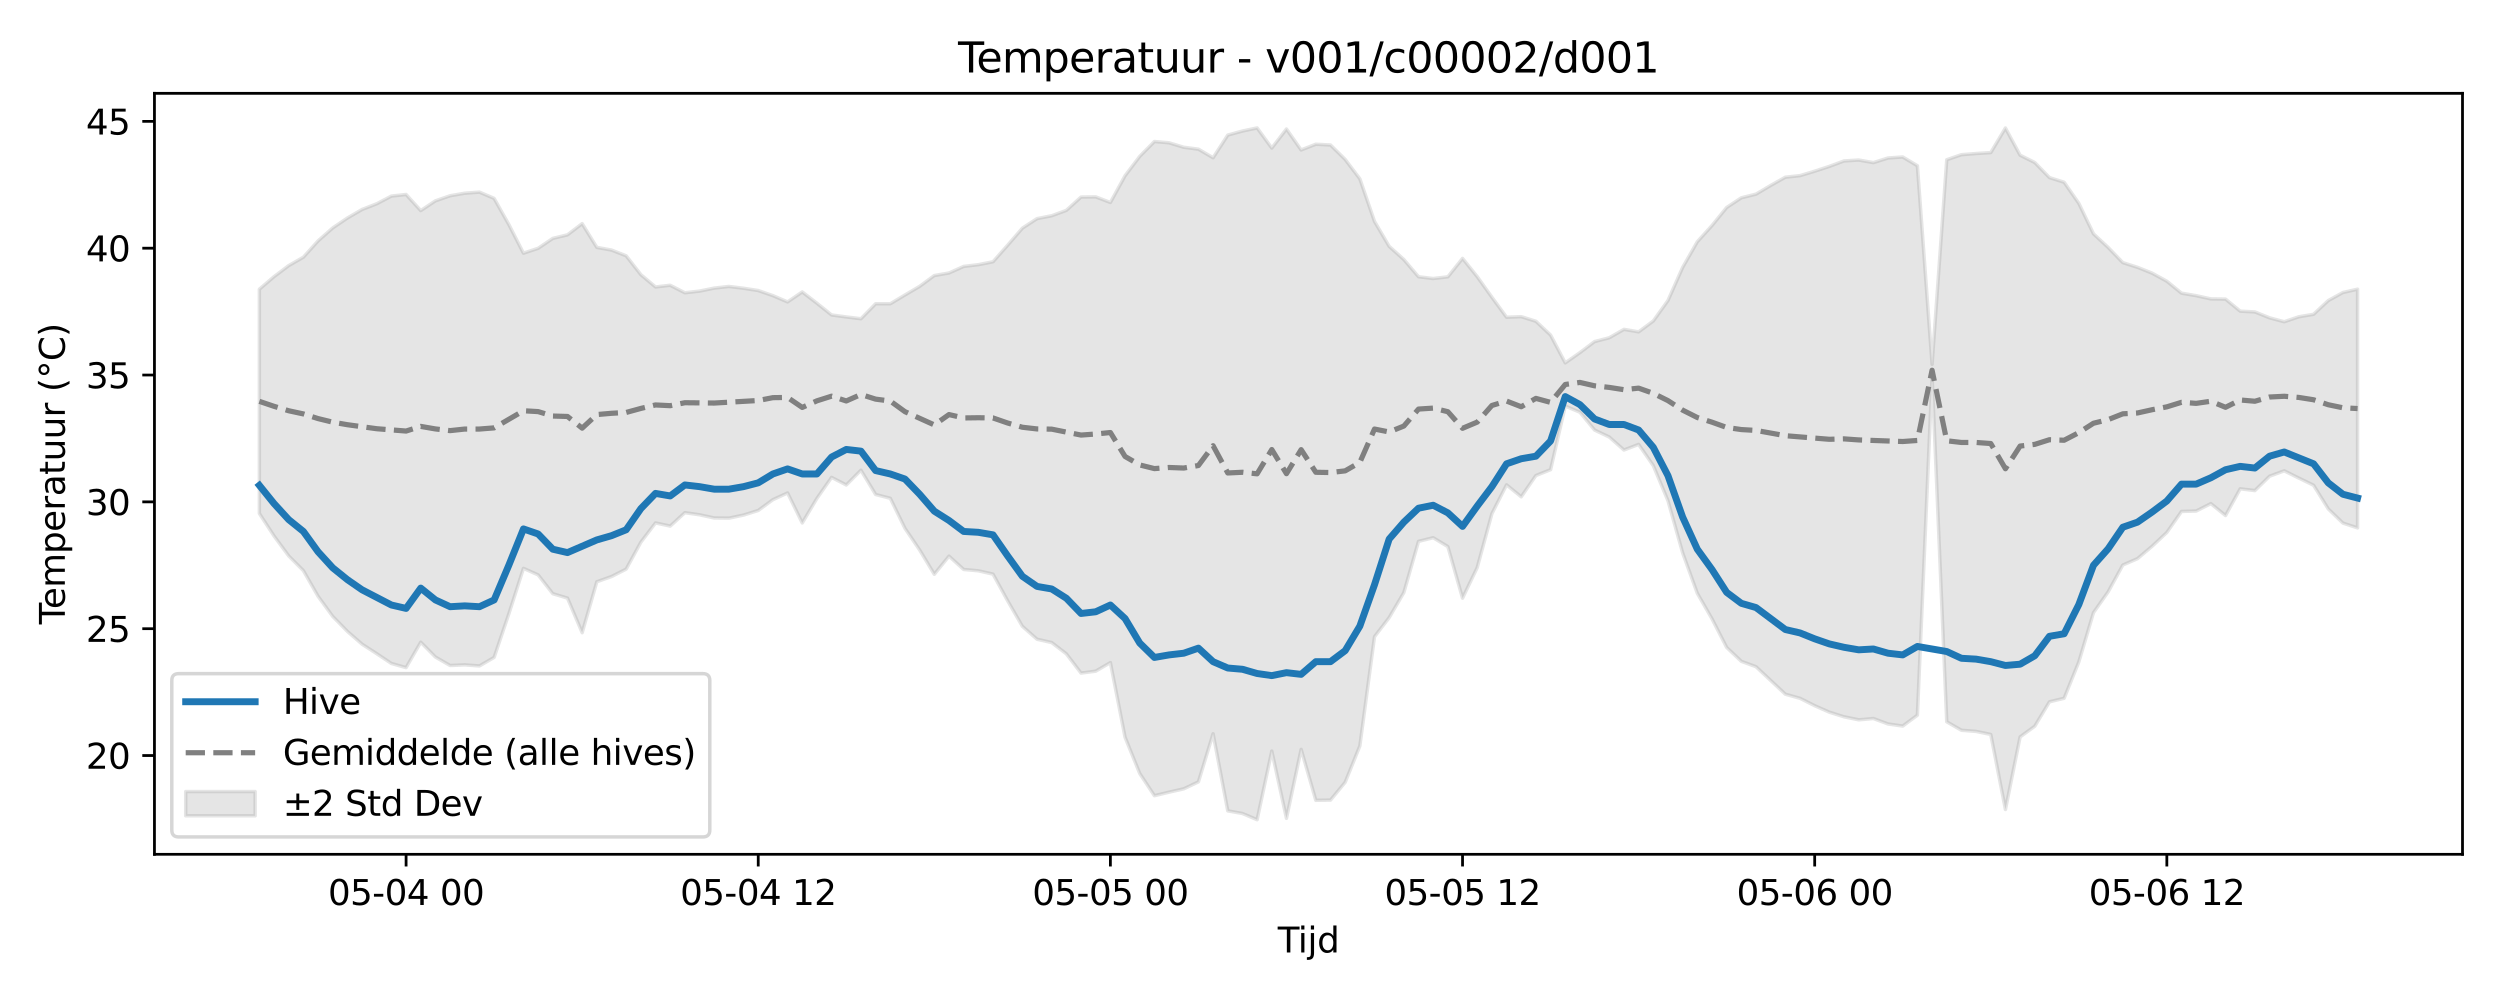 <?xml version="1.0" encoding="utf-8" standalone="no"?>
<!DOCTYPE svg PUBLIC "-//W3C//DTD SVG 1.1//EN"
  "http://www.w3.org/Graphics/SVG/1.1/DTD/svg11.dtd">
<svg xmlns:xlink="http://www.w3.org/1999/xlink" width="720pt" height="288pt" viewBox="0 0 720 288" xmlns="http://www.w3.org/2000/svg" version="1.1">
 <defs>
  <style type="text/css">*{stroke-linejoin: round; stroke-linecap: butt}</style>
 </defs>
 <g id="figure_1">
  <g id="patch_1">
   <path d="M 0 288 
L 720 288 
L 720 0 
L 0 0 
z
" style="fill: #ffffff"/>
  </g>
  <g id="axes_1">
   <g id="patch_2">
    <path d="M 44.48 246.04 
L 709.2 246.04 
L 709.2 26.88 
L 44.48 26.88 
z
" style="fill: #ffffff"/>
   </g>
   <g id="FillBetweenPolyCollection_1">
    <defs>
     <path id="m7912aedf92" d="M 74.695 -204.706 
L 74.695 -140.116 
L 78.92 -133.637 
L 83.146 -127.897 
L 87.372 -123.65 
L 91.598 -116.279 
L 95.824 -110.473 
L 100.049 -106.158 
L 104.275 -102.476 
L 108.501 -99.737 
L 112.727 -96.916 
L 116.953 -95.725 
L 121.178 -103.047 
L 125.404 -98.77 
L 129.63 -96.336 
L 133.856 -96.516 
L 138.082 -96.203 
L 142.308 -98.671 
L 146.533 -111.172 
L 150.759 -124.318 
L 154.985 -122.425 
L 159.211 -117.013 
L 163.437 -115.745 
L 167.662 -105.78 
L 171.888 -120.458 
L 176.114 -121.953 
L 180.34 -124.097 
L 184.566 -131.841 
L 188.791 -137.394 
L 193.017 -136.48 
L 197.243 -140.349 
L 201.469 -139.742 
L 205.695 -138.82 
L 209.92 -138.769 
L 214.146 -139.658 
L 218.372 -140.983 
L 222.598 -144.092 
L 226.824 -146.026 
L 231.05 -137.387 
L 235.275 -144.455 
L 239.501 -150.515 
L 243.727 -148.321 
L 247.953 -152.577 
L 252.179 -145.579 
L 256.404 -144.49 
L 260.63 -135.836 
L 264.856 -129.611 
L 269.082 -122.599 
L 273.308 -127.829 
L 277.533 -123.993 
L 281.759 -123.608 
L 285.985 -122.653 
L 290.211 -114.953 
L 294.437 -107.623 
L 298.663 -103.897 
L 302.888 -102.943 
L 307.114 -99.689 
L 311.34 -94.151 
L 315.566 -94.703 
L 319.792 -97.174 
L 324.017 -75.674 
L 328.243 -65.231 
L 332.469 -58.84 
L 336.695 -59.857 
L 340.921 -60.82 
L 345.146 -62.826 
L 349.372 -76.683 
L 353.598 -54.469 
L 357.824 -53.71 
L 362.05 -51.922 
L 366.275 -71.7 
L 370.501 -52.318 
L 374.727 -72.188 
L 378.953 -57.509 
L 383.179 -57.568 
L 387.405 -62.69 
L 391.63 -73.143 
L 395.856 -104.623 
L 400.082 -110.134 
L 404.308 -117.341 
L 408.534 -132.087 
L 412.759 -133.137 
L 416.985 -130.577 
L 421.211 -115.721 
L 425.437 -124.538 
L 429.663 -140.047 
L 433.888 -148.365 
L 438.114 -144.917 
L 442.34 -151.049 
L 446.566 -152.731 
L 450.792 -171.052 
L 455.017 -169.272 
L 459.243 -164.14 
L 463.469 -162.134 
L 467.695 -158.396 
L 471.921 -160.008 
L 476.147 -153.893 
L 480.372 -143.797 
L 484.598 -128.785 
L 488.824 -117.134 
L 493.05 -109.786 
L 497.276 -101.546 
L 501.501 -97.537 
L 505.727 -95.989 
L 509.953 -92.024 
L 514.179 -88.07 
L 518.405 -86.886 
L 522.63 -84.758 
L 526.856 -82.885 
L 531.082 -81.559 
L 535.308 -80.69 
L 539.534 -81.068 
L 543.76 -79.492 
L 547.985 -78.893 
L 552.211 -82.028 
L 556.437 -179.66 
L 560.663 -80.12 
L 564.889 -77.685 
L 569.114 -77.35 
L 573.34 -76.48 
L 577.566 -54.865 
L 581.792 -75.766 
L 586.018 -78.849 
L 590.243 -85.872 
L 594.469 -86.897 
L 598.695 -97.358 
L 602.921 -111.558 
L 607.147 -117.55 
L 611.372 -125.271 
L 615.598 -127.111 
L 619.824 -130.687 
L 624.05 -134.645 
L 628.276 -140.701 
L 632.502 -140.82 
L 636.727 -142.963 
L 640.953 -139.526 
L 645.179 -147.225 
L 649.405 -146.71 
L 653.631 -150.847 
L 657.856 -152.404 
L 662.082 -150.301 
L 666.308 -148.25 
L 670.534 -141.438 
L 674.76 -137.35 
L 678.985 -135.96 
L 678.985 -204.722 
L 678.985 -204.722 
L 674.76 -203.759 
L 670.534 -201.436 
L 666.308 -197.485 
L 662.082 -196.774 
L 657.856 -195.34 
L 653.631 -196.471 
L 649.405 -198.172 
L 645.179 -198.388 
L 640.953 -201.866 
L 636.727 -201.919 
L 632.502 -202.846 
L 628.276 -203.573 
L 624.05 -207.011 
L 619.824 -209.326 
L 615.598 -211.015 
L 611.372 -212.367 
L 607.147 -216.74 
L 602.921 -220.663 
L 598.695 -229.445 
L 594.469 -235.522 
L 590.243 -236.851 
L 586.018 -241.195 
L 581.792 -243.304 
L 577.566 -251.137 
L 573.34 -244.052 
L 569.114 -243.79 
L 564.889 -243.455 
L 560.663 -241.994 
L 556.437 -183.081 
L 552.211 -240.269 
L 547.985 -242.795 
L 543.76 -242.501 
L 539.534 -241.169 
L 535.308 -241.912 
L 531.082 -241.652 
L 526.856 -240.082 
L 522.63 -238.696 
L 518.405 -237.42 
L 514.179 -236.967 
L 509.953 -234.596 
L 505.727 -232.092 
L 501.501 -231.031 
L 497.276 -228.239 
L 493.05 -223.043 
L 488.824 -218.374 
L 484.598 -210.984 
L 480.372 -201.452 
L 476.147 -195.556 
L 471.921 -192.424 
L 467.695 -193.143 
L 463.469 -190.724 
L 459.243 -189.631 
L 455.017 -186.447 
L 450.792 -183.491 
L 446.566 -191.502 
L 442.34 -195.478 
L 438.114 -196.8 
L 433.888 -196.639 
L 429.663 -202.401 
L 425.437 -208.331 
L 421.211 -213.577 
L 416.985 -208.279 
L 412.759 -207.789 
L 408.534 -208.291 
L 404.308 -213.256 
L 400.082 -217.054 
L 395.856 -224.249 
L 391.63 -236.512 
L 387.405 -242.095 
L 383.179 -246.243 
L 378.953 -246.464 
L 374.727 -244.813 
L 370.501 -250.843 
L 366.275 -245.362 
L 362.05 -251.158 
L 357.824 -250.263 
L 353.598 -249.098 
L 349.372 -242.57 
L 345.146 -245.043 
L 340.921 -245.588 
L 336.695 -246.875 
L 332.469 -247.243 
L 328.243 -242.963 
L 324.017 -237.39 
L 319.792 -229.689 
L 315.566 -231.307 
L 311.34 -231.251 
L 307.114 -227.418 
L 302.888 -225.868 
L 298.663 -225.036 
L 294.437 -222.284 
L 290.211 -217.389 
L 285.985 -212.612 
L 281.759 -211.778 
L 277.533 -211.271 
L 273.308 -209.383 
L 269.082 -208.647 
L 264.856 -205.531 
L 260.63 -203.04 
L 256.404 -200.515 
L 252.179 -200.521 
L 247.953 -196.203 
L 243.727 -196.724 
L 239.501 -197.29 
L 235.275 -200.672 
L 231.05 -203.925 
L 226.824 -201.049 
L 222.598 -202.861 
L 218.372 -204.326 
L 214.146 -204.982 
L 209.92 -205.505 
L 205.695 -205.027 
L 201.469 -204.167 
L 197.243 -203.682 
L 193.017 -205.846 
L 188.791 -205.358 
L 184.566 -208.902 
L 180.34 -214.333 
L 176.114 -215.989 
L 171.888 -216.754 
L 167.662 -223.6 
L 163.437 -220.372 
L 159.211 -219.347 
L 154.985 -216.492 
L 150.759 -215.086 
L 146.533 -223.362 
L 142.308 -230.87 
L 138.082 -232.669 
L 133.856 -232.356 
L 129.63 -231.623 
L 125.404 -230.163 
L 121.178 -227.347 
L 116.953 -231.99 
L 112.727 -231.53 
L 108.501 -229.317 
L 104.275 -227.674 
L 100.049 -225.21 
L 95.824 -222.356 
L 91.598 -218.619 
L 87.372 -213.927 
L 83.146 -211.507 
L 78.92 -208.324 
L 74.695 -204.706 
z
" style="stroke: #808080; stroke-opacity: 0.2"/>
    </defs>
    <g clip-path="url(#p31ffd69d0c)">
     <use xlink:href="#m7912aedf92" x="0" y="288" style="fill: #808080; fill-opacity: 0.2; stroke: #808080; stroke-opacity: 0.2"/>
    </g>
   </g>
   <g id="matplotlib.axis_1">
    <g id="xtick_1">
     <g id="line2d_1">
      <defs>
       <path id="mf86c40b31d" d="M 0 0 
L 0 3.5 
" style="stroke: #000000; stroke-width: 0.8"/>
      </defs>
      <g>
       <use xlink:href="#mf86c40b31d" x="116.953" y="246.04" style="stroke: #000000; stroke-width: 0.8"/>
      </g>
     </g>
     <g id="text_1">
      <!-- 05-04 00 -->
      <g transform="translate(94.472 260.638) scale(0.1 -0.1)">
       <defs>
        <path id="DejaVuSans-30" d="M 2034 4250 
Q 1547 4250 1301 3770 
Q 1056 3291 1056 2328 
Q 1056 1369 1301 889 
Q 1547 409 2034 409 
Q 2525 409 2770 889 
Q 3016 1369 3016 2328 
Q 3016 3291 2770 3770 
Q 2525 4250 2034 4250 
z
M 2034 4750 
Q 2819 4750 3233 4129 
Q 3647 3509 3647 2328 
Q 3647 1150 3233 529 
Q 2819 -91 2034 -91 
Q 1250 -91 836 529 
Q 422 1150 422 2328 
Q 422 3509 836 4129 
Q 1250 4750 2034 4750 
z
" transform="scale(0.016)"/>
        <path id="DejaVuSans-35" d="M 691 4666 
L 3169 4666 
L 3169 4134 
L 1269 4134 
L 1269 2991 
Q 1406 3038 1543 3061 
Q 1681 3084 1819 3084 
Q 2600 3084 3056 2656 
Q 3513 2228 3513 1497 
Q 3513 744 3044 326 
Q 2575 -91 1722 -91 
Q 1428 -91 1123 -41 
Q 819 9 494 109 
L 494 744 
Q 775 591 1075 516 
Q 1375 441 1709 441 
Q 2250 441 2565 725 
Q 2881 1009 2881 1497 
Q 2881 1984 2565 2268 
Q 2250 2553 1709 2553 
Q 1456 2553 1204 2497 
Q 953 2441 691 2322 
L 691 4666 
z
" transform="scale(0.016)"/>
        <path id="DejaVuSans-2d" d="M 313 2009 
L 1997 2009 
L 1997 1497 
L 313 1497 
L 313 2009 
z
" transform="scale(0.016)"/>
        <path id="DejaVuSans-34" d="M 2419 4116 
L 825 1625 
L 2419 1625 
L 2419 4116 
z
M 2253 4666 
L 3047 4666 
L 3047 1625 
L 3713 1625 
L 3713 1100 
L 3047 1100 
L 3047 0 
L 2419 0 
L 2419 1100 
L 313 1100 
L 313 1709 
L 2253 4666 
z
" transform="scale(0.016)"/>
        <path id="DejaVuSans-20" transform="scale(0.016)"/>
       </defs>
       <use xlink:href="#DejaVuSans-30"/>
       <use xlink:href="#DejaVuSans-35" transform="translate(63.623 0)"/>
       <use xlink:href="#DejaVuSans-2d" transform="translate(127.246 0)"/>
       <use xlink:href="#DejaVuSans-30" transform="translate(163.33 0)"/>
       <use xlink:href="#DejaVuSans-34" transform="translate(226.953 0)"/>
       <use xlink:href="#DejaVuSans-20" transform="translate(290.576 0)"/>
       <use xlink:href="#DejaVuSans-30" transform="translate(322.363 0)"/>
       <use xlink:href="#DejaVuSans-30" transform="translate(385.986 0)"/>
      </g>
     </g>
    </g>
    <g id="xtick_2">
     <g id="line2d_2">
      <g>
       <use xlink:href="#mf86c40b31d" x="218.372" y="246.04" style="stroke: #000000; stroke-width: 0.8"/>
      </g>
     </g>
     <g id="text_2">
      <!-- 05-04 12 -->
      <g transform="translate(195.892 260.638) scale(0.1 -0.1)">
       <defs>
        <path id="DejaVuSans-31" d="M 794 531 
L 1825 531 
L 1825 4091 
L 703 3866 
L 703 4441 
L 1819 4666 
L 2450 4666 
L 2450 531 
L 3481 531 
L 3481 0 
L 794 0 
L 794 531 
z
" transform="scale(0.016)"/>
        <path id="DejaVuSans-32" d="M 1228 531 
L 3431 531 
L 3431 0 
L 469 0 
L 469 531 
Q 828 903 1448 1529 
Q 2069 2156 2228 2338 
Q 2531 2678 2651 2914 
Q 2772 3150 2772 3378 
Q 2772 3750 2511 3984 
Q 2250 4219 1831 4219 
Q 1534 4219 1204 4116 
Q 875 4013 500 3803 
L 500 4441 
Q 881 4594 1212 4672 
Q 1544 4750 1819 4750 
Q 2544 4750 2975 4387 
Q 3406 4025 3406 3419 
Q 3406 3131 3298 2873 
Q 3191 2616 2906 2266 
Q 2828 2175 2409 1742 
Q 1991 1309 1228 531 
z
" transform="scale(0.016)"/>
       </defs>
       <use xlink:href="#DejaVuSans-30"/>
       <use xlink:href="#DejaVuSans-35" transform="translate(63.623 0)"/>
       <use xlink:href="#DejaVuSans-2d" transform="translate(127.246 0)"/>
       <use xlink:href="#DejaVuSans-30" transform="translate(163.33 0)"/>
       <use xlink:href="#DejaVuSans-34" transform="translate(226.953 0)"/>
       <use xlink:href="#DejaVuSans-20" transform="translate(290.576 0)"/>
       <use xlink:href="#DejaVuSans-31" transform="translate(322.363 0)"/>
       <use xlink:href="#DejaVuSans-32" transform="translate(385.986 0)"/>
      </g>
     </g>
    </g>
    <g id="xtick_3">
     <g id="line2d_3">
      <g>
       <use xlink:href="#mf86c40b31d" x="319.792" y="246.04" style="stroke: #000000; stroke-width: 0.8"/>
      </g>
     </g>
     <g id="text_3">
      <!-- 05-05 00 -->
      <g transform="translate(297.311 260.638) scale(0.1 -0.1)">
       <use xlink:href="#DejaVuSans-30"/>
       <use xlink:href="#DejaVuSans-35" transform="translate(63.623 0)"/>
       <use xlink:href="#DejaVuSans-2d" transform="translate(127.246 0)"/>
       <use xlink:href="#DejaVuSans-30" transform="translate(163.33 0)"/>
       <use xlink:href="#DejaVuSans-35" transform="translate(226.953 0)"/>
       <use xlink:href="#DejaVuSans-20" transform="translate(290.576 0)"/>
       <use xlink:href="#DejaVuSans-30" transform="translate(322.363 0)"/>
       <use xlink:href="#DejaVuSans-30" transform="translate(385.986 0)"/>
      </g>
     </g>
    </g>
    <g id="xtick_4">
     <g id="line2d_4">
      <g>
       <use xlink:href="#mf86c40b31d" x="421.211" y="246.04" style="stroke: #000000; stroke-width: 0.8"/>
      </g>
     </g>
     <g id="text_4">
      <!-- 05-05 12 -->
      <g transform="translate(398.731 260.638) scale(0.1 -0.1)">
       <use xlink:href="#DejaVuSans-30"/>
       <use xlink:href="#DejaVuSans-35" transform="translate(63.623 0)"/>
       <use xlink:href="#DejaVuSans-2d" transform="translate(127.246 0)"/>
       <use xlink:href="#DejaVuSans-30" transform="translate(163.33 0)"/>
       <use xlink:href="#DejaVuSans-35" transform="translate(226.953 0)"/>
       <use xlink:href="#DejaVuSans-20" transform="translate(290.576 0)"/>
       <use xlink:href="#DejaVuSans-31" transform="translate(322.363 0)"/>
       <use xlink:href="#DejaVuSans-32" transform="translate(385.986 0)"/>
      </g>
     </g>
    </g>
    <g id="xtick_5">
     <g id="line2d_5">
      <g>
       <use xlink:href="#mf86c40b31d" x="522.63" y="246.04" style="stroke: #000000; stroke-width: 0.8"/>
      </g>
     </g>
     <g id="text_5">
      <!-- 05-06 00 -->
      <g transform="translate(500.15 260.638) scale(0.1 -0.1)">
       <defs>
        <path id="DejaVuSans-36" d="M 2113 2584 
Q 1688 2584 1439 2293 
Q 1191 2003 1191 1497 
Q 1191 994 1439 701 
Q 1688 409 2113 409 
Q 2538 409 2786 701 
Q 3034 994 3034 1497 
Q 3034 2003 2786 2293 
Q 2538 2584 2113 2584 
z
M 3366 4563 
L 3366 3988 
Q 3128 4100 2886 4159 
Q 2644 4219 2406 4219 
Q 1781 4219 1451 3797 
Q 1122 3375 1075 2522 
Q 1259 2794 1537 2939 
Q 1816 3084 2150 3084 
Q 2853 3084 3261 2657 
Q 3669 2231 3669 1497 
Q 3669 778 3244 343 
Q 2819 -91 2113 -91 
Q 1303 -91 875 529 
Q 447 1150 447 2328 
Q 447 3434 972 4092 
Q 1497 4750 2381 4750 
Q 2619 4750 2861 4703 
Q 3103 4656 3366 4563 
z
" transform="scale(0.016)"/>
       </defs>
       <use xlink:href="#DejaVuSans-30"/>
       <use xlink:href="#DejaVuSans-35" transform="translate(63.623 0)"/>
       <use xlink:href="#DejaVuSans-2d" transform="translate(127.246 0)"/>
       <use xlink:href="#DejaVuSans-30" transform="translate(163.33 0)"/>
       <use xlink:href="#DejaVuSans-36" transform="translate(226.953 0)"/>
       <use xlink:href="#DejaVuSans-20" transform="translate(290.576 0)"/>
       <use xlink:href="#DejaVuSans-30" transform="translate(322.363 0)"/>
       <use xlink:href="#DejaVuSans-30" transform="translate(385.986 0)"/>
      </g>
     </g>
    </g>
    <g id="xtick_6">
     <g id="line2d_6">
      <g>
       <use xlink:href="#mf86c40b31d" x="624.05" y="246.04" style="stroke: #000000; stroke-width: 0.8"/>
      </g>
     </g>
     <g id="text_6">
      <!-- 05-06 12 -->
      <g transform="translate(601.569 260.638) scale(0.1 -0.1)">
       <use xlink:href="#DejaVuSans-30"/>
       <use xlink:href="#DejaVuSans-35" transform="translate(63.623 0)"/>
       <use xlink:href="#DejaVuSans-2d" transform="translate(127.246 0)"/>
       <use xlink:href="#DejaVuSans-30" transform="translate(163.33 0)"/>
       <use xlink:href="#DejaVuSans-36" transform="translate(226.953 0)"/>
       <use xlink:href="#DejaVuSans-20" transform="translate(290.576 0)"/>
       <use xlink:href="#DejaVuSans-31" transform="translate(322.363 0)"/>
       <use xlink:href="#DejaVuSans-32" transform="translate(385.986 0)"/>
      </g>
     </g>
    </g>
    <g id="text_7">
     <!-- Tijd -->
     <g transform="translate(367.99 274.317) scale(0.1 -0.1)">
      <defs>
       <path id="DejaVuSans-54" d="M -19 4666 
L 3928 4666 
L 3928 4134 
L 2272 4134 
L 2272 0 
L 1638 0 
L 1638 4134 
L -19 4134 
L -19 4666 
z
" transform="scale(0.016)"/>
       <path id="DejaVuSans-69" d="M 603 3500 
L 1178 3500 
L 1178 0 
L 603 0 
L 603 3500 
z
M 603 4863 
L 1178 4863 
L 1178 4134 
L 603 4134 
L 603 4863 
z
" transform="scale(0.016)"/>
       <path id="DejaVuSans-6a" d="M 603 3500 
L 1178 3500 
L 1178 -63 
Q 1178 -731 923 -1031 
Q 669 -1331 103 -1331 
L -116 -1331 
L -116 -844 
L 38 -844 
Q 366 -844 484 -692 
Q 603 -541 603 -63 
L 603 3500 
z
M 603 4863 
L 1178 4863 
L 1178 4134 
L 603 4134 
L 603 4863 
z
" transform="scale(0.016)"/>
       <path id="DejaVuSans-64" d="M 2906 2969 
L 2906 4863 
L 3481 4863 
L 3481 0 
L 2906 0 
L 2906 525 
Q 2725 213 2448 61 
Q 2172 -91 1784 -91 
Q 1150 -91 751 415 
Q 353 922 353 1747 
Q 353 2572 751 3078 
Q 1150 3584 1784 3584 
Q 2172 3584 2448 3432 
Q 2725 3281 2906 2969 
z
M 947 1747 
Q 947 1113 1208 752 
Q 1469 391 1925 391 
Q 2381 391 2643 752 
Q 2906 1113 2906 1747 
Q 2906 2381 2643 2742 
Q 2381 3103 1925 3103 
Q 1469 3103 1208 2742 
Q 947 2381 947 1747 
z
" transform="scale(0.016)"/>
      </defs>
      <use xlink:href="#DejaVuSans-54"/>
      <use xlink:href="#DejaVuSans-69" transform="translate(57.959 0)"/>
      <use xlink:href="#DejaVuSans-6a" transform="translate(85.742 0)"/>
      <use xlink:href="#DejaVuSans-64" transform="translate(113.525 0)"/>
     </g>
    </g>
   </g>
   <g id="matplotlib.axis_2">
    <g id="ytick_1">
     <g id="line2d_7">
      <defs>
       <path id="meab128e9af" d="M 0 0 
L -3.5 0 
" style="stroke: #000000; stroke-width: 0.8"/>
      </defs>
      <g>
       <use xlink:href="#meab128e9af" x="44.48" y="217.59" style="stroke: #000000; stroke-width: 0.8"/>
      </g>
     </g>
     <g id="text_8">
      <!-- 20 -->
      <g transform="translate(24.755 221.389) scale(0.1 -0.1)">
       <use xlink:href="#DejaVuSans-32"/>
       <use xlink:href="#DejaVuSans-30" transform="translate(63.623 0)"/>
      </g>
     </g>
    </g>
    <g id="ytick_2">
     <g id="line2d_8">
      <g>
       <use xlink:href="#meab128e9af" x="44.48" y="181.063" style="stroke: #000000; stroke-width: 0.8"/>
      </g>
     </g>
     <g id="text_9">
      <!-- 25 -->
      <g transform="translate(24.755 184.862) scale(0.1 -0.1)">
       <use xlink:href="#DejaVuSans-32"/>
       <use xlink:href="#DejaVuSans-35" transform="translate(63.623 0)"/>
      </g>
     </g>
    </g>
    <g id="ytick_3">
     <g id="line2d_9">
      <g>
       <use xlink:href="#meab128e9af" x="44.48" y="144.536" style="stroke: #000000; stroke-width: 0.8"/>
      </g>
     </g>
     <g id="text_10">
      <!-- 30 -->
      <g transform="translate(24.755 148.336) scale(0.1 -0.1)">
       <defs>
        <path id="DejaVuSans-33" d="M 2597 2516 
Q 3050 2419 3304 2112 
Q 3559 1806 3559 1356 
Q 3559 666 3084 287 
Q 2609 -91 1734 -91 
Q 1441 -91 1130 -33 
Q 819 25 488 141 
L 488 750 
Q 750 597 1062 519 
Q 1375 441 1716 441 
Q 2309 441 2620 675 
Q 2931 909 2931 1356 
Q 2931 1769 2642 2001 
Q 2353 2234 1838 2234 
L 1294 2234 
L 1294 2753 
L 1863 2753 
Q 2328 2753 2575 2939 
Q 2822 3125 2822 3475 
Q 2822 3834 2567 4026 
Q 2313 4219 1838 4219 
Q 1578 4219 1281 4162 
Q 984 4106 628 3988 
L 628 4550 
Q 988 4650 1302 4700 
Q 1616 4750 1894 4750 
Q 2613 4750 3031 4423 
Q 3450 4097 3450 3541 
Q 3450 3153 3228 2886 
Q 3006 2619 2597 2516 
z
" transform="scale(0.016)"/>
       </defs>
       <use xlink:href="#DejaVuSans-33"/>
       <use xlink:href="#DejaVuSans-30" transform="translate(63.623 0)"/>
      </g>
     </g>
    </g>
    <g id="ytick_4">
     <g id="line2d_10">
      <g>
       <use xlink:href="#meab128e9af" x="44.48" y="108.01" style="stroke: #000000; stroke-width: 0.8"/>
      </g>
     </g>
     <g id="text_11">
      <!-- 35 -->
      <g transform="translate(24.755 111.809) scale(0.1 -0.1)">
       <use xlink:href="#DejaVuSans-33"/>
       <use xlink:href="#DejaVuSans-35" transform="translate(63.623 0)"/>
      </g>
     </g>
    </g>
    <g id="ytick_5">
     <g id="line2d_11">
      <g>
       <use xlink:href="#meab128e9af" x="44.48" y="71.483" style="stroke: #000000; stroke-width: 0.8"/>
      </g>
     </g>
     <g id="text_12">
      <!-- 40 -->
      <g transform="translate(24.755 75.282) scale(0.1 -0.1)">
       <use xlink:href="#DejaVuSans-34"/>
       <use xlink:href="#DejaVuSans-30" transform="translate(63.623 0)"/>
      </g>
     </g>
    </g>
    <g id="ytick_6">
     <g id="line2d_12">
      <g>
       <use xlink:href="#meab128e9af" x="44.48" y="34.956" style="stroke: #000000; stroke-width: 0.8"/>
      </g>
     </g>
     <g id="text_13">
      <!-- 45 -->
      <g transform="translate(24.755 38.755) scale(0.1 -0.1)">
       <use xlink:href="#DejaVuSans-34"/>
       <use xlink:href="#DejaVuSans-35" transform="translate(63.623 0)"/>
      </g>
     </g>
    </g>
    <g id="text_14">
     <!-- Temperatuur (°C) -->
     <g transform="translate(18.675 179.816) rotate(-90) scale(0.1 -0.1)">
      <defs>
       <path id="DejaVuSans-65" d="M 3597 1894 
L 3597 1613 
L 953 1613 
Q 991 1019 1311 708 
Q 1631 397 2203 397 
Q 2534 397 2845 478 
Q 3156 559 3463 722 
L 3463 178 
Q 3153 47 2828 -22 
Q 2503 -91 2169 -91 
Q 1331 -91 842 396 
Q 353 884 353 1716 
Q 353 2575 817 3079 
Q 1281 3584 2069 3584 
Q 2775 3584 3186 3129 
Q 3597 2675 3597 1894 
z
M 3022 2063 
Q 3016 2534 2758 2815 
Q 2500 3097 2075 3097 
Q 1594 3097 1305 2825 
Q 1016 2553 972 2059 
L 3022 2063 
z
" transform="scale(0.016)"/>
       <path id="DejaVuSans-6d" d="M 3328 2828 
Q 3544 3216 3844 3400 
Q 4144 3584 4550 3584 
Q 5097 3584 5394 3201 
Q 5691 2819 5691 2113 
L 5691 0 
L 5113 0 
L 5113 2094 
Q 5113 2597 4934 2840 
Q 4756 3084 4391 3084 
Q 3944 3084 3684 2787 
Q 3425 2491 3425 1978 
L 3425 0 
L 2847 0 
L 2847 2094 
Q 2847 2600 2669 2842 
Q 2491 3084 2119 3084 
Q 1678 3084 1418 2786 
Q 1159 2488 1159 1978 
L 1159 0 
L 581 0 
L 581 3500 
L 1159 3500 
L 1159 2956 
Q 1356 3278 1631 3431 
Q 1906 3584 2284 3584 
Q 2666 3584 2933 3390 
Q 3200 3197 3328 2828 
z
" transform="scale(0.016)"/>
       <path id="DejaVuSans-70" d="M 1159 525 
L 1159 -1331 
L 581 -1331 
L 581 3500 
L 1159 3500 
L 1159 2969 
Q 1341 3281 1617 3432 
Q 1894 3584 2278 3584 
Q 2916 3584 3314 3078 
Q 3713 2572 3713 1747 
Q 3713 922 3314 415 
Q 2916 -91 2278 -91 
Q 1894 -91 1617 61 
Q 1341 213 1159 525 
z
M 3116 1747 
Q 3116 2381 2855 2742 
Q 2594 3103 2138 3103 
Q 1681 3103 1420 2742 
Q 1159 2381 1159 1747 
Q 1159 1113 1420 752 
Q 1681 391 2138 391 
Q 2594 391 2855 752 
Q 3116 1113 3116 1747 
z
" transform="scale(0.016)"/>
       <path id="DejaVuSans-72" d="M 2631 2963 
Q 2534 3019 2420 3045 
Q 2306 3072 2169 3072 
Q 1681 3072 1420 2755 
Q 1159 2438 1159 1844 
L 1159 0 
L 581 0 
L 581 3500 
L 1159 3500 
L 1159 2956 
Q 1341 3275 1631 3429 
Q 1922 3584 2338 3584 
Q 2397 3584 2469 3576 
Q 2541 3569 2628 3553 
L 2631 2963 
z
" transform="scale(0.016)"/>
       <path id="DejaVuSans-61" d="M 2194 1759 
Q 1497 1759 1228 1600 
Q 959 1441 959 1056 
Q 959 750 1161 570 
Q 1363 391 1709 391 
Q 2188 391 2477 730 
Q 2766 1069 2766 1631 
L 2766 1759 
L 2194 1759 
z
M 3341 1997 
L 3341 0 
L 2766 0 
L 2766 531 
Q 2569 213 2275 61 
Q 1981 -91 1556 -91 
Q 1019 -91 701 211 
Q 384 513 384 1019 
Q 384 1609 779 1909 
Q 1175 2209 1959 2209 
L 2766 2209 
L 2766 2266 
Q 2766 2663 2505 2880 
Q 2244 3097 1772 3097 
Q 1472 3097 1187 3025 
Q 903 2953 641 2809 
L 641 3341 
Q 956 3463 1253 3523 
Q 1550 3584 1831 3584 
Q 2591 3584 2966 3190 
Q 3341 2797 3341 1997 
z
" transform="scale(0.016)"/>
       <path id="DejaVuSans-74" d="M 1172 4494 
L 1172 3500 
L 2356 3500 
L 2356 3053 
L 1172 3053 
L 1172 1153 
Q 1172 725 1289 603 
Q 1406 481 1766 481 
L 2356 481 
L 2356 0 
L 1766 0 
Q 1100 0 847 248 
Q 594 497 594 1153 
L 594 3053 
L 172 3053 
L 172 3500 
L 594 3500 
L 594 4494 
L 1172 4494 
z
" transform="scale(0.016)"/>
       <path id="DejaVuSans-75" d="M 544 1381 
L 544 3500 
L 1119 3500 
L 1119 1403 
Q 1119 906 1312 657 
Q 1506 409 1894 409 
Q 2359 409 2629 706 
Q 2900 1003 2900 1516 
L 2900 3500 
L 3475 3500 
L 3475 0 
L 2900 0 
L 2900 538 
Q 2691 219 2414 64 
Q 2138 -91 1772 -91 
Q 1169 -91 856 284 
Q 544 659 544 1381 
z
M 1991 3584 
L 1991 3584 
z
" transform="scale(0.016)"/>
       <path id="DejaVuSans-28" d="M 1984 4856 
Q 1566 4138 1362 3434 
Q 1159 2731 1159 2009 
Q 1159 1288 1364 580 
Q 1569 -128 1984 -844 
L 1484 -844 
Q 1016 -109 783 600 
Q 550 1309 550 2009 
Q 550 2706 781 3412 
Q 1013 4119 1484 4856 
L 1984 4856 
z
" transform="scale(0.016)"/>
       <path id="DejaVuSans-b0" d="M 1600 4347 
Q 1350 4347 1178 4173 
Q 1006 4000 1006 3750 
Q 1006 3503 1178 3333 
Q 1350 3163 1600 3163 
Q 1850 3163 2022 3333 
Q 2194 3503 2194 3750 
Q 2194 3997 2020 4172 
Q 1847 4347 1600 4347 
z
M 1600 4750 
Q 1800 4750 1984 4673 
Q 2169 4597 2303 4453 
Q 2447 4313 2519 4134 
Q 2591 3956 2591 3750 
Q 2591 3338 2302 3052 
Q 2013 2766 1594 2766 
Q 1172 2766 890 3047 
Q 609 3328 609 3750 
Q 609 4169 896 4459 
Q 1184 4750 1600 4750 
z
" transform="scale(0.016)"/>
       <path id="DejaVuSans-43" d="M 4122 4306 
L 4122 3641 
Q 3803 3938 3442 4084 
Q 3081 4231 2675 4231 
Q 1875 4231 1450 3742 
Q 1025 3253 1025 2328 
Q 1025 1406 1450 917 
Q 1875 428 2675 428 
Q 3081 428 3442 575 
Q 3803 722 4122 1019 
L 4122 359 
Q 3791 134 3420 21 
Q 3050 -91 2638 -91 
Q 1578 -91 968 557 
Q 359 1206 359 2328 
Q 359 3453 968 4101 
Q 1578 4750 2638 4750 
Q 3056 4750 3426 4639 
Q 3797 4528 4122 4306 
z
" transform="scale(0.016)"/>
       <path id="DejaVuSans-29" d="M 513 4856 
L 1013 4856 
Q 1481 4119 1714 3412 
Q 1947 2706 1947 2009 
Q 1947 1309 1714 600 
Q 1481 -109 1013 -844 
L 513 -844 
Q 928 -128 1133 580 
Q 1338 1288 1338 2009 
Q 1338 2731 1133 3434 
Q 928 4138 513 4856 
z
" transform="scale(0.016)"/>
      </defs>
      <use xlink:href="#DejaVuSans-54"/>
      <use xlink:href="#DejaVuSans-65" transform="translate(44.084 0)"/>
      <use xlink:href="#DejaVuSans-6d" transform="translate(105.607 0)"/>
      <use xlink:href="#DejaVuSans-70" transform="translate(203.02 0)"/>
      <use xlink:href="#DejaVuSans-65" transform="translate(266.496 0)"/>
      <use xlink:href="#DejaVuSans-72" transform="translate(328.02 0)"/>
      <use xlink:href="#DejaVuSans-61" transform="translate(369.133 0)"/>
      <use xlink:href="#DejaVuSans-74" transform="translate(430.412 0)"/>
      <use xlink:href="#DejaVuSans-75" transform="translate(469.621 0)"/>
      <use xlink:href="#DejaVuSans-75" transform="translate(533 0)"/>
      <use xlink:href="#DejaVuSans-72" transform="translate(596.379 0)"/>
      <use xlink:href="#DejaVuSans-20" transform="translate(637.492 0)"/>
      <use xlink:href="#DejaVuSans-28" transform="translate(669.279 0)"/>
      <use xlink:href="#DejaVuSans-b0" transform="translate(708.293 0)"/>
      <use xlink:href="#DejaVuSans-43" transform="translate(758.293 0)"/>
      <use xlink:href="#DejaVuSans-29" transform="translate(828.117 0)"/>
     </g>
    </g>
   </g>
   <g id="line2d_13">
    <path d="M 74.695 139.788 
L 78.92 145.024 
L 83.146 149.65 
L 87.372 153.059 
L 91.598 158.904 
L 95.824 163.53 
L 100.049 166.94 
L 104.275 169.862 
L 112.727 174.245 
L 116.953 175.219 
L 121.178 169.375 
L 125.404 172.784 
L 129.63 174.732 
L 133.856 174.488 
L 138.082 174.732 
L 142.308 172.784 
L 146.533 162.8 
L 150.759 152.329 
L 154.985 153.79 
L 159.211 158.173 
L 163.437 159.147 
L 171.888 155.495 
L 176.114 154.277 
L 180.34 152.572 
L 184.566 146.485 
L 188.791 142.101 
L 193.017 142.832 
L 197.243 139.666 
L 201.469 140.153 
L 205.695 140.884 
L 209.92 140.884 
L 214.146 140.153 
L 218.372 139.057 
L 222.598 136.501 
L 226.824 135.04 
L 231.05 136.501 
L 235.275 136.501 
L 239.501 131.63 
L 243.727 129.439 
L 247.953 129.926 
L 252.179 135.527 
L 256.404 136.501 
L 260.63 137.962 
L 264.856 142.345 
L 269.082 147.215 
L 273.308 149.894 
L 277.533 153.059 
L 281.759 153.303 
L 285.985 154.033 
L 290.211 160.121 
L 294.437 165.966 
L 298.663 168.888 
L 302.888 169.618 
L 307.114 172.297 
L 311.34 176.68 
L 315.566 176.193 
L 319.792 174.245 
L 324.017 178.141 
L 328.243 185.203 
L 332.469 189.343 
L 336.695 188.612 
L 340.921 188.125 
L 345.146 186.664 
L 349.372 190.56 
L 353.598 192.387 
L 357.824 192.752 
L 362.05 193.969 
L 366.275 194.578 
L 370.501 193.726 
L 374.727 194.213 
L 378.953 190.56 
L 383.179 190.56 
L 387.405 187.395 
L 391.63 180.333 
L 395.856 168.401 
L 400.082 155.251 
L 404.308 150.381 
L 408.534 146.363 
L 412.759 145.511 
L 416.985 147.702 
L 421.211 151.598 
L 425.437 145.754 
L 429.663 140.153 
L 433.888 133.578 
L 438.114 132.117 
L 442.34 131.387 
L 446.566 127.004 
L 450.792 114.219 
L 455.017 116.533 
L 459.243 120.672 
L 463.469 122.255 
L 467.695 122.255 
L 471.921 123.838 
L 476.147 128.83 
L 480.372 136.988 
L 484.598 148.92 
L 488.824 158.173 
L 493.05 164.017 
L 497.276 170.592 
L 501.501 173.758 
L 505.727 174.975 
L 514.179 181.307 
L 518.405 182.281 
L 522.63 183.985 
L 526.856 185.446 
L 531.082 186.421 
L 535.308 187.151 
L 539.534 186.908 
L 543.76 188.125 
L 547.985 188.612 
L 552.211 186.177 
L 560.663 187.638 
L 564.889 189.586 
L 569.114 189.83 
L 573.34 190.56 
L 577.566 191.656 
L 581.792 191.291 
L 586.018 188.856 
L 590.243 183.255 
L 594.469 182.524 
L 598.695 174.123 
L 602.921 162.8 
L 607.147 158.051 
L 611.372 151.842 
L 615.598 150.381 
L 619.824 147.459 
L 624.05 144.293 
L 628.276 139.423 
L 632.502 139.423 
L 636.727 137.596 
L 640.953 135.283 
L 645.179 134.309 
L 649.405 134.796 
L 653.631 131.387 
L 657.856 130.169 
L 666.308 133.578 
L 670.534 139.057 
L 674.76 142.345 
L 678.985 143.441 
L 678.985 143.441 
" clip-path="url(#p31ffd69d0c)" style="fill: none; stroke: #1f77b4; stroke-width: 2; stroke-linecap: square"/>
   </g>
   <g id="line2d_14">
    <path d="M 74.695 115.589 
L 78.92 117.02 
L 83.146 118.298 
L 87.372 119.211 
L 91.598 120.551 
L 95.824 121.585 
L 100.049 122.316 
L 108.501 123.473 
L 116.953 124.142 
L 121.178 122.803 
L 125.404 123.534 
L 129.63 124.021 
L 133.856 123.564 
L 138.082 123.564 
L 142.308 123.229 
L 150.759 118.298 
L 154.985 118.542 
L 159.211 119.82 
L 163.437 119.942 
L 167.662 123.31 
L 171.888 119.394 
L 176.114 119.029 
L 180.34 118.785 
L 184.566 117.628 
L 188.791 116.624 
L 193.017 116.837 
L 197.243 115.985 
L 205.695 116.076 
L 218.372 115.345 
L 222.598 114.524 
L 226.824 114.463 
L 231.05 117.344 
L 235.275 115.437 
L 239.501 114.097 
L 243.727 115.477 
L 247.953 113.61 
L 252.179 114.95 
L 256.404 115.498 
L 260.63 118.562 
L 269.082 122.377 
L 273.308 119.394 
L 277.533 120.368 
L 281.759 120.307 
L 285.985 120.368 
L 290.211 121.829 
L 294.437 123.047 
L 298.663 123.534 
L 302.888 123.594 
L 311.34 125.299 
L 315.566 124.995 
L 319.792 124.569 
L 324.017 131.468 
L 328.243 133.903 
L 332.469 134.958 
L 336.695 134.634 
L 340.921 134.796 
L 345.146 134.065 
L 349.372 128.373 
L 353.598 136.216 
L 357.824 136.014 
L 362.05 136.46 
L 366.275 129.469 
L 370.501 136.419 
L 374.727 129.5 
L 378.953 136.014 
L 383.179 136.095 
L 387.405 135.608 
L 391.63 133.173 
L 395.856 123.564 
L 400.082 124.406 
L 404.308 122.702 
L 408.534 117.811 
L 412.759 117.537 
L 416.985 118.572 
L 421.211 123.351 
L 425.437 121.565 
L 429.663 116.776 
L 433.888 115.498 
L 438.114 117.141 
L 442.34 114.737 
L 446.566 115.883 
L 450.792 110.729 
L 455.017 110.14 
L 459.243 111.114 
L 463.469 111.571 
L 467.695 112.231 
L 471.921 111.784 
L 476.147 113.276 
L 480.372 115.376 
L 484.598 118.115 
L 488.824 120.246 
L 493.05 121.585 
L 497.276 123.107 
L 501.501 123.716 
L 505.727 123.96 
L 514.179 125.482 
L 526.856 126.517 
L 531.082 126.395 
L 535.308 126.699 
L 547.985 127.156 
L 552.211 126.851 
L 556.437 106.63 
L 560.663 126.943 
L 564.889 127.43 
L 569.114 127.43 
L 573.34 127.734 
L 577.566 134.999 
L 581.792 128.465 
L 586.018 127.978 
L 590.243 126.638 
L 594.469 126.791 
L 598.695 124.599 
L 602.921 121.89 
L 607.147 120.855 
L 611.372 119.181 
L 615.598 118.937 
L 619.824 117.994 
L 624.05 117.172 
L 628.276 115.863 
L 632.502 116.167 
L 636.727 115.559 
L 640.953 117.304 
L 645.179 115.193 
L 649.405 115.559 
L 653.631 114.341 
L 657.856 114.128 
L 662.082 114.463 
L 666.308 115.132 
L 670.534 116.563 
L 674.76 117.446 
L 678.985 117.659 
L 678.985 117.659 
" clip-path="url(#p31ffd69d0c)" style="fill: none; stroke-dasharray: 5.55,2.4; stroke-dashoffset: 0; stroke: #808080; stroke-width: 1.5"/>
   </g>
   <g id="patch_3">
    <path d="M 44.48 246.04 
L 44.48 26.88 
" style="fill: none; stroke: #000000; stroke-width: 0.8; stroke-linejoin: miter; stroke-linecap: square"/>
   </g>
   <g id="patch_4">
    <path d="M 709.2 246.04 
L 709.2 26.88 
" style="fill: none; stroke: #000000; stroke-width: 0.8; stroke-linejoin: miter; stroke-linecap: square"/>
   </g>
   <g id="patch_5">
    <path d="M 44.48 246.04 
L 709.2 246.04 
" style="fill: none; stroke: #000000; stroke-width: 0.8; stroke-linejoin: miter; stroke-linecap: square"/>
   </g>
   <g id="patch_6">
    <path d="M 44.48 26.88 
L 709.2 26.88 
" style="fill: none; stroke: #000000; stroke-width: 0.8; stroke-linejoin: miter; stroke-linecap: square"/>
   </g>
   <g id="text_15">
    <!-- Temperatuur - v001/c00002/d001 -->
    <g transform="translate(275.918 20.88) scale(0.12 -0.12)">
     <defs>
      <path id="DejaVuSans-76" d="M 191 3500 
L 800 3500 
L 1894 563 
L 2988 3500 
L 3597 3500 
L 2284 0 
L 1503 0 
L 191 3500 
z
" transform="scale(0.016)"/>
      <path id="DejaVuSans-2f" d="M 1625 4666 
L 2156 4666 
L 531 -594 
L 0 -594 
L 1625 4666 
z
" transform="scale(0.016)"/>
      <path id="DejaVuSans-63" d="M 3122 3366 
L 3122 2828 
Q 2878 2963 2633 3030 
Q 2388 3097 2138 3097 
Q 1578 3097 1268 2742 
Q 959 2388 959 1747 
Q 959 1106 1268 751 
Q 1578 397 2138 397 
Q 2388 397 2633 464 
Q 2878 531 3122 666 
L 3122 134 
Q 2881 22 2623 -34 
Q 2366 -91 2075 -91 
Q 1284 -91 818 406 
Q 353 903 353 1747 
Q 353 2603 823 3093 
Q 1294 3584 2113 3584 
Q 2378 3584 2631 3529 
Q 2884 3475 3122 3366 
z
" transform="scale(0.016)"/>
     </defs>
     <use xlink:href="#DejaVuSans-54"/>
     <use xlink:href="#DejaVuSans-65" transform="translate(44.084 0)"/>
     <use xlink:href="#DejaVuSans-6d" transform="translate(105.607 0)"/>
     <use xlink:href="#DejaVuSans-70" transform="translate(203.02 0)"/>
     <use xlink:href="#DejaVuSans-65" transform="translate(266.496 0)"/>
     <use xlink:href="#DejaVuSans-72" transform="translate(328.02 0)"/>
     <use xlink:href="#DejaVuSans-61" transform="translate(369.133 0)"/>
     <use xlink:href="#DejaVuSans-74" transform="translate(430.412 0)"/>
     <use xlink:href="#DejaVuSans-75" transform="translate(469.621 0)"/>
     <use xlink:href="#DejaVuSans-75" transform="translate(533 0)"/>
     <use xlink:href="#DejaVuSans-72" transform="translate(596.379 0)"/>
     <use xlink:href="#DejaVuSans-20" transform="translate(637.492 0)"/>
     <use xlink:href="#DejaVuSans-2d" transform="translate(669.279 0)"/>
     <use xlink:href="#DejaVuSans-20" transform="translate(705.363 0)"/>
     <use xlink:href="#DejaVuSans-76" transform="translate(737.15 0)"/>
     <use xlink:href="#DejaVuSans-30" transform="translate(796.33 0)"/>
     <use xlink:href="#DejaVuSans-30" transform="translate(859.953 0)"/>
     <use xlink:href="#DejaVuSans-31" transform="translate(923.576 0)"/>
     <use xlink:href="#DejaVuSans-2f" transform="translate(987.199 0)"/>
     <use xlink:href="#DejaVuSans-63" transform="translate(1020.891 0)"/>
     <use xlink:href="#DejaVuSans-30" transform="translate(1075.871 0)"/>
     <use xlink:href="#DejaVuSans-30" transform="translate(1139.494 0)"/>
     <use xlink:href="#DejaVuSans-30" transform="translate(1203.117 0)"/>
     <use xlink:href="#DejaVuSans-30" transform="translate(1266.74 0)"/>
     <use xlink:href="#DejaVuSans-32" transform="translate(1330.363 0)"/>
     <use xlink:href="#DejaVuSans-2f" transform="translate(1393.986 0)"/>
     <use xlink:href="#DejaVuSans-64" transform="translate(1427.678 0)"/>
     <use xlink:href="#DejaVuSans-30" transform="translate(1491.154 0)"/>
     <use xlink:href="#DejaVuSans-30" transform="translate(1554.777 0)"/>
     <use xlink:href="#DejaVuSans-31" transform="translate(1618.4 0)"/>
    </g>
   </g>
   <g id="legend_1">
    <g id="patch_7">
     <path d="M 51.48 241.04 
L 202.424 241.04 
Q 204.424 241.04 204.424 239.04 
L 204.424 196.006 
Q 204.424 194.006 202.424 194.006 
L 51.48 194.006 
Q 49.48 194.006 49.48 196.006 
L 49.48 239.04 
Q 49.48 241.04 51.48 241.04 
z
" style="fill: #ffffff; opacity: 0.8; stroke: #cccccc; stroke-linejoin: miter"/>
    </g>
    <g id="line2d_15">
     <path d="M 53.48 202.104 
L 63.48 202.104 
L 73.48 202.104 
" style="fill: none; stroke: #1f77b4; stroke-width: 2; stroke-linecap: square"/>
    </g>
    <g id="text_16">
     <!-- Hive -->
     <g transform="translate(81.48 205.604) scale(0.1 -0.1)">
      <defs>
       <path id="DejaVuSans-48" d="M 628 4666 
L 1259 4666 
L 1259 2753 
L 3553 2753 
L 3553 4666 
L 4184 4666 
L 4184 0 
L 3553 0 
L 3553 2222 
L 1259 2222 
L 1259 0 
L 628 0 
L 628 4666 
z
" transform="scale(0.016)"/>
      </defs>
      <use xlink:href="#DejaVuSans-48"/>
      <use xlink:href="#DejaVuSans-69" transform="translate(75.195 0)"/>
      <use xlink:href="#DejaVuSans-76" transform="translate(102.979 0)"/>
      <use xlink:href="#DejaVuSans-65" transform="translate(162.158 0)"/>
     </g>
    </g>
    <g id="line2d_16">
     <path d="M 53.48 216.782 
L 63.48 216.782 
L 73.48 216.782 
" style="fill: none; stroke-dasharray: 5.55,2.4; stroke-dashoffset: 0; stroke: #808080; stroke-width: 1.5"/>
    </g>
    <g id="text_17">
     <!-- Gemiddelde (alle hives) -->
     <g transform="translate(81.48 220.282) scale(0.1 -0.1)">
      <defs>
       <path id="DejaVuSans-47" d="M 3809 666 
L 3809 1919 
L 2778 1919 
L 2778 2438 
L 4434 2438 
L 4434 434 
Q 4069 175 3628 42 
Q 3188 -91 2688 -91 
Q 1594 -91 976 548 
Q 359 1188 359 2328 
Q 359 3472 976 4111 
Q 1594 4750 2688 4750 
Q 3144 4750 3555 4637 
Q 3966 4525 4313 4306 
L 4313 3634 
Q 3963 3931 3569 4081 
Q 3175 4231 2741 4231 
Q 1884 4231 1454 3753 
Q 1025 3275 1025 2328 
Q 1025 1384 1454 906 
Q 1884 428 2741 428 
Q 3075 428 3337 486 
Q 3600 544 3809 666 
z
" transform="scale(0.016)"/>
       <path id="DejaVuSans-6c" d="M 603 4863 
L 1178 4863 
L 1178 0 
L 603 0 
L 603 4863 
z
" transform="scale(0.016)"/>
       <path id="DejaVuSans-68" d="M 3513 2113 
L 3513 0 
L 2938 0 
L 2938 2094 
Q 2938 2591 2744 2837 
Q 2550 3084 2163 3084 
Q 1697 3084 1428 2787 
Q 1159 2491 1159 1978 
L 1159 0 
L 581 0 
L 581 4863 
L 1159 4863 
L 1159 2956 
Q 1366 3272 1645 3428 
Q 1925 3584 2291 3584 
Q 2894 3584 3203 3211 
Q 3513 2838 3513 2113 
z
" transform="scale(0.016)"/>
       <path id="DejaVuSans-73" d="M 2834 3397 
L 2834 2853 
Q 2591 2978 2328 3040 
Q 2066 3103 1784 3103 
Q 1356 3103 1142 2972 
Q 928 2841 928 2578 
Q 928 2378 1081 2264 
Q 1234 2150 1697 2047 
L 1894 2003 
Q 2506 1872 2764 1633 
Q 3022 1394 3022 966 
Q 3022 478 2636 193 
Q 2250 -91 1575 -91 
Q 1294 -91 989 -36 
Q 684 19 347 128 
L 347 722 
Q 666 556 975 473 
Q 1284 391 1588 391 
Q 1994 391 2212 530 
Q 2431 669 2431 922 
Q 2431 1156 2273 1281 
Q 2116 1406 1581 1522 
L 1381 1569 
Q 847 1681 609 1914 
Q 372 2147 372 2553 
Q 372 3047 722 3315 
Q 1072 3584 1716 3584 
Q 2034 3584 2315 3537 
Q 2597 3491 2834 3397 
z
" transform="scale(0.016)"/>
      </defs>
      <use xlink:href="#DejaVuSans-47"/>
      <use xlink:href="#DejaVuSans-65" transform="translate(77.49 0)"/>
      <use xlink:href="#DejaVuSans-6d" transform="translate(139.014 0)"/>
      <use xlink:href="#DejaVuSans-69" transform="translate(236.426 0)"/>
      <use xlink:href="#DejaVuSans-64" transform="translate(264.209 0)"/>
      <use xlink:href="#DejaVuSans-64" transform="translate(327.686 0)"/>
      <use xlink:href="#DejaVuSans-65" transform="translate(391.162 0)"/>
      <use xlink:href="#DejaVuSans-6c" transform="translate(452.686 0)"/>
      <use xlink:href="#DejaVuSans-64" transform="translate(480.469 0)"/>
      <use xlink:href="#DejaVuSans-65" transform="translate(543.945 0)"/>
      <use xlink:href="#DejaVuSans-20" transform="translate(605.469 0)"/>
      <use xlink:href="#DejaVuSans-28" transform="translate(637.256 0)"/>
      <use xlink:href="#DejaVuSans-61" transform="translate(676.27 0)"/>
      <use xlink:href="#DejaVuSans-6c" transform="translate(737.549 0)"/>
      <use xlink:href="#DejaVuSans-6c" transform="translate(765.332 0)"/>
      <use xlink:href="#DejaVuSans-65" transform="translate(793.115 0)"/>
      <use xlink:href="#DejaVuSans-20" transform="translate(854.639 0)"/>
      <use xlink:href="#DejaVuSans-68" transform="translate(886.426 0)"/>
      <use xlink:href="#DejaVuSans-69" transform="translate(949.805 0)"/>
      <use xlink:href="#DejaVuSans-76" transform="translate(977.588 0)"/>
      <use xlink:href="#DejaVuSans-65" transform="translate(1036.768 0)"/>
      <use xlink:href="#DejaVuSans-73" transform="translate(1098.291 0)"/>
      <use xlink:href="#DejaVuSans-29" transform="translate(1150.391 0)"/>
     </g>
    </g>
    <g id="patch_8">
     <path d="M 53.48 234.96 
L 73.48 234.96 
L 73.48 227.96 
L 53.48 227.96 
z
" style="fill: #808080; fill-opacity: 0.2; stroke: #808080; stroke-opacity: 0.2; stroke-linejoin: miter"/>
    </g>
    <g id="text_18">
     <!-- ±2 Std Dev -->
     <g transform="translate(81.48 234.96) scale(0.1 -0.1)">
      <defs>
       <path id="DejaVuSans-b1" d="M 2944 4013 
L 2944 2803 
L 4684 2803 
L 4684 2272 
L 2944 2272 
L 2944 1063 
L 2419 1063 
L 2419 2272 
L 678 2272 
L 678 2803 
L 2419 2803 
L 2419 4013 
L 2944 4013 
z
M 678 531 
L 4684 531 
L 4684 0 
L 678 0 
L 678 531 
z
" transform="scale(0.016)"/>
       <path id="DejaVuSans-53" d="M 3425 4513 
L 3425 3897 
Q 3066 4069 2747 4153 
Q 2428 4238 2131 4238 
Q 1616 4238 1336 4038 
Q 1056 3838 1056 3469 
Q 1056 3159 1242 3001 
Q 1428 2844 1947 2747 
L 2328 2669 
Q 3034 2534 3370 2195 
Q 3706 1856 3706 1288 
Q 3706 609 3251 259 
Q 2797 -91 1919 -91 
Q 1588 -91 1214 -16 
Q 841 59 441 206 
L 441 856 
Q 825 641 1194 531 
Q 1563 422 1919 422 
Q 2459 422 2753 634 
Q 3047 847 3047 1241 
Q 3047 1584 2836 1778 
Q 2625 1972 2144 2069 
L 1759 2144 
Q 1053 2284 737 2584 
Q 422 2884 422 3419 
Q 422 4038 858 4394 
Q 1294 4750 2059 4750 
Q 2388 4750 2728 4690 
Q 3069 4631 3425 4513 
z
" transform="scale(0.016)"/>
       <path id="DejaVuSans-44" d="M 1259 4147 
L 1259 519 
L 2022 519 
Q 2988 519 3436 956 
Q 3884 1394 3884 2338 
Q 3884 3275 3436 3711 
Q 2988 4147 2022 4147 
L 1259 4147 
z
M 628 4666 
L 1925 4666 
Q 3281 4666 3915 4102 
Q 4550 3538 4550 2338 
Q 4550 1131 3912 565 
Q 3275 0 1925 0 
L 628 0 
L 628 4666 
z
" transform="scale(0.016)"/>
      </defs>
      <use xlink:href="#DejaVuSans-b1"/>
      <use xlink:href="#DejaVuSans-32" transform="translate(83.789 0)"/>
      <use xlink:href="#DejaVuSans-20" transform="translate(147.412 0)"/>
      <use xlink:href="#DejaVuSans-53" transform="translate(179.199 0)"/>
      <use xlink:href="#DejaVuSans-74" transform="translate(242.676 0)"/>
      <use xlink:href="#DejaVuSans-64" transform="translate(281.885 0)"/>
      <use xlink:href="#DejaVuSans-20" transform="translate(345.361 0)"/>
      <use xlink:href="#DejaVuSans-44" transform="translate(377.148 0)"/>
      <use xlink:href="#DejaVuSans-65" transform="translate(454.15 0)"/>
      <use xlink:href="#DejaVuSans-76" transform="translate(515.674 0)"/>
     </g>
    </g>
   </g>
  </g>
 </g>
 <defs>
  <clipPath id="p31ffd69d0c">
   <rect x="44.48" y="26.88" width="664.72" height="219.16"/>
  </clipPath>
 </defs>
</svg>
